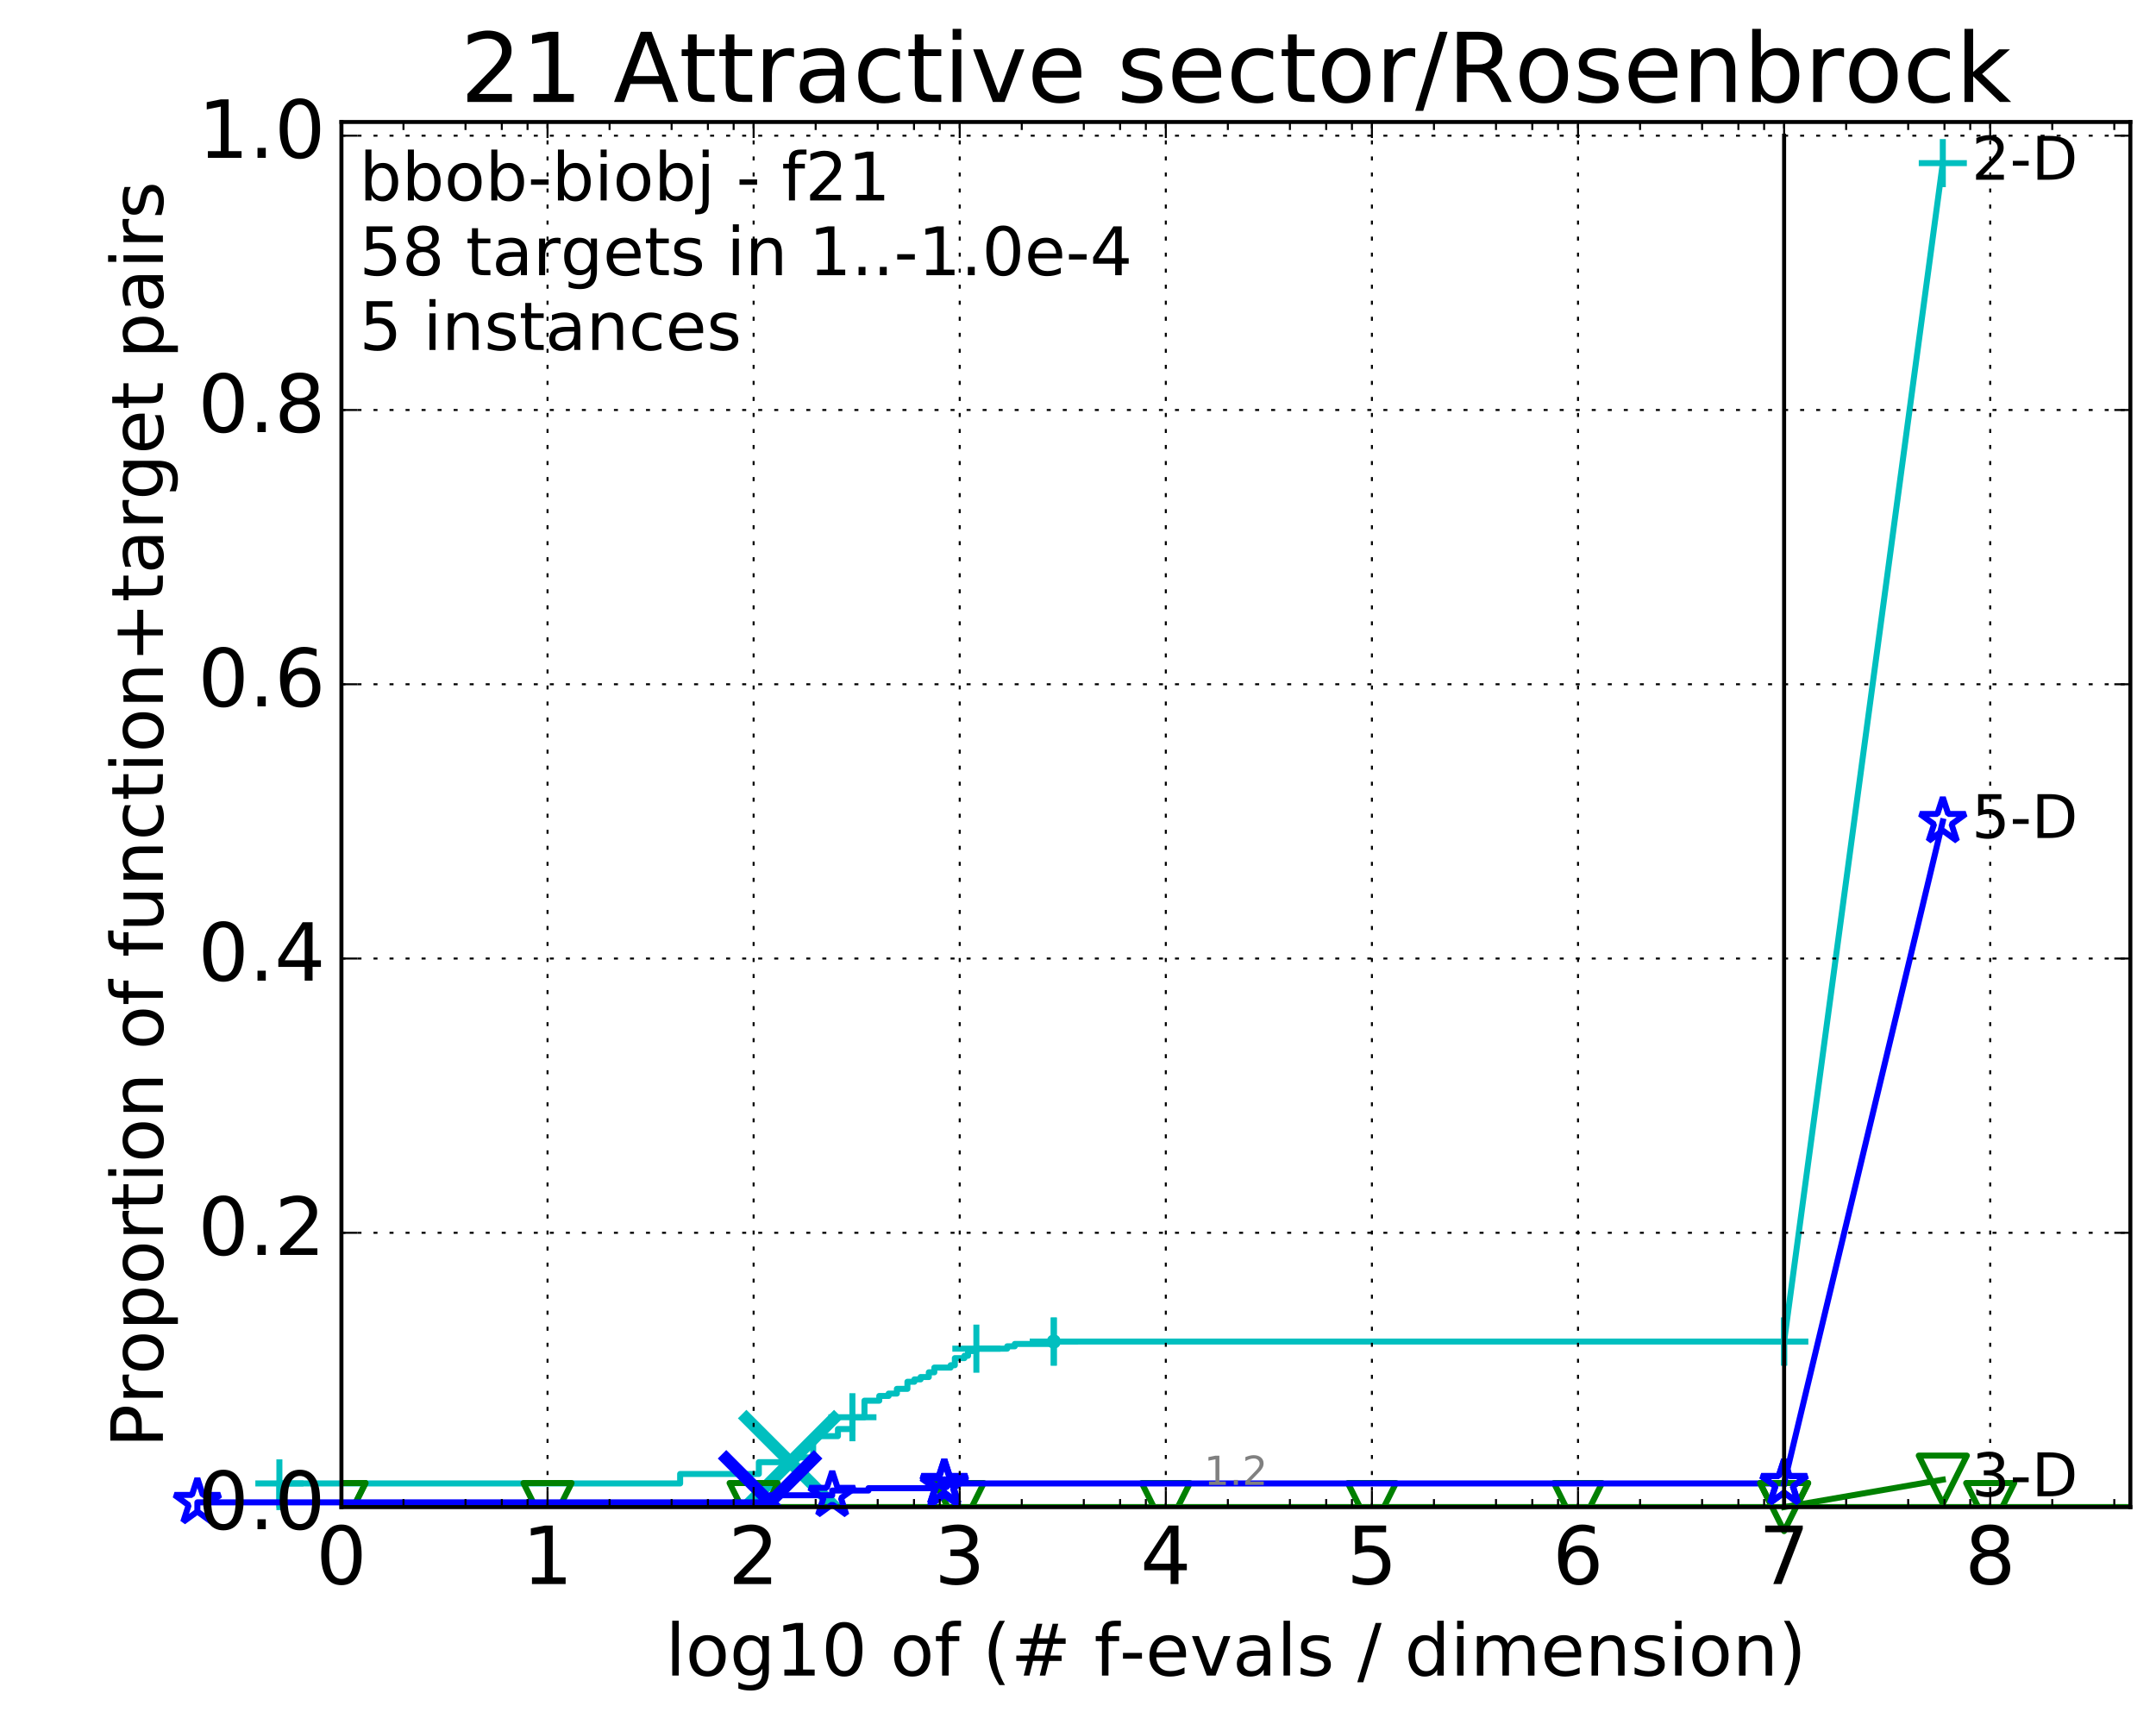 <?xml version="1.0" encoding="utf-8" standalone="no"?>
<!DOCTYPE svg PUBLIC "-//W3C//DTD SVG 1.1//EN"
  "http://www.w3.org/Graphics/SVG/1.1/DTD/svg11.dtd">
<!-- Created with matplotlib (http://matplotlib.org/) -->
<svg height="432pt" version="1.1" viewBox="0 0 538 432" width="538pt" xmlns="http://www.w3.org/2000/svg" xmlns:xlink="http://www.w3.org/1999/xlink">
 <defs>
  <style type="text/css">
*{stroke-linecap:butt;stroke-linejoin:round;stroke-miterlimit:100000;}
  </style>
 </defs>
 <g id="figure_1">
  <g id="patch_1">
   <path d="M 0 432.436 
L 538.8 432.436 
L 538.8 0 
L 0 0 
z
" style="fill:#ffffff;"/>
  </g>
  <g id="axes_1">
   <g id="patch_2">
    <path d="M 85.2 376.036 
L 531.6 376.036 
L 531.6 30.436 
L 85.2 30.436 
z
" style="fill:#ffffff;"/>
   </g>
   <g id="line2d_1">
    <defs>
     <path d="M 0 1.5 
C 0.398 1.5 0.779 1.342 1.061 1.061 
C 1.342 0.779 1.5 0.398 1.5 0 
C 1.5 -0.398 1.342 -0.779 1.061 -1.061 
C 0.779 -1.342 0.398 -1.5 0 -1.5 
C -0.398 -1.5 -0.779 -1.342 -1.061 -1.061 
C -1.342 -0.779 -1.5 -0.398 -1.5 0 
C -1.5 0.398 -1.342 0.779 -1.061 1.061 
C -0.779 1.342 -0.398 1.5 0 1.5 
z
" id="m60e5646733" style="stroke:#00bfbf;stroke-width:0.5;"/>
    </defs>
    <g>
     <use style="fill:#00bfbf;stroke:#00bfbf;stroke-width:0.5;" x="262.956" xlink:href="#m60e5646733" y="334.739"/>
     <use style="fill:#00bfbf;stroke:#00bfbf;stroke-width:0.5;" x="262.956" xlink:href="#m60e5646733" y="334.739"/>
    </g>
   </g>
   <g id="line2d_2">
    <path d="M 69.718 376.036 
L 69.718 370.137 
L 169.72 370.137 
L 169.72 367.777 
L 189.359 367.777 
L 189.359 364.827 
L 197.262 364.827 
L 197.262 363.647 
L 202.916 363.647 
L 202.916 358.337 
L 209.096 358.337 
L 209.096 356.567 
L 212.706 356.567 
L 212.706 353.618 
L 215.716 353.618 
L 215.716 349.488 
L 219.408 349.488 
L 219.408 348.308 
L 221.75 348.308 
L 221.75 347.718 
L 223.802 347.718 
L 223.802 346.538 
L 226.435 346.538 
L 226.435 344.768 
L 228.169 344.768 
L 228.169 344.178 
L 229.726 344.178 
L 229.726 343.588 
L 231.773 343.588 
L 231.773 342.408 
L 233.149 342.408 
L 233.149 341.228 
L 237.219 341.228 
L 237.219 340.639 
L 238.269 340.639 
L 238.269 338.869 
L 240.66 338.869 
L 240.66 338.279 
L 241.564 338.279 
L 241.564 337.099 
L 243.641 337.099 
L 243.641 336.509 
L 251.331 336.509 
L 251.331 335.919 
L 253.226 335.919 
L 253.226 335.329 
L 262.956 335.329 
L 262.956 334.739 
L 445.2 334.739 
" style="fill:none;stroke:#00bfbf;stroke-linecap:square;stroke-width:1.5;"/>
   </g>
   <g id="line2d_3">
    <defs>
     <path d="M -6 0 
L 6 0 
M 0 6 
L 0 -6 
" id="m576f7cb056" style="stroke:#00bfbf;stroke-width:1.5;"/>
    </defs>
    <g>
     <use style="fill:none;stroke:#00bfbf;stroke-width:1.5;" x="69.718" xlink:href="#m576f7cb056" y="370.137"/>
     <use style="fill:none;stroke:#00bfbf;stroke-width:1.5;" x="212.706" xlink:href="#m576f7cb056" y="353.618"/>
     <use style="fill:none;stroke:#00bfbf;stroke-width:1.5;" x="243.641" xlink:href="#m576f7cb056" y="336.509"/>
     <use style="fill:none;stroke:#00bfbf;stroke-width:1.5;" x="262.956" xlink:href="#m576f7cb056" y="334.739"/>
     <use style="fill:none;stroke:#00bfbf;stroke-width:1.5;" x="262.956" xlink:href="#m576f7cb056" y="334.739"/>
     <use style="fill:none;stroke:#00bfbf;stroke-width:1.5;" x="445.2" xlink:href="#m576f7cb056" y="334.739"/>
    </g>
   </g>
   <g id="line2d_4"/>
   <g id="line2d_5">
    <path clip-path="url(#p95b5ae7217)" d="M 197.188 364.827 
" style="fill:none;stroke:#00bfbf;stroke-linecap:square;"/>
    <defs>
     <path d="M -12 12 
L 12 -12 
M -12 -12 
L 12 12 
" id="md23b39d0be" style="stroke:#00bfbf;stroke-width:3.0;"/>
    </defs>
    <g clip-path="url(#p95b5ae7217)">
     <use style="fill:#00bfbf;stroke:#00bfbf;stroke-width:3.0;" x="197.188" xlink:href="#md23b39d0be" y="364.827"/>
    </g>
   </g>
   <g id="line2d_6">
    <path clip-path="url(#p95b5ae7217)" d="M 85.2 376.036 
L 85.2 376.036 
L 85.2 376.036 
L 85.2 376.036 
L 531.6 376.036 
" style="fill:none;stroke:#008000;stroke-linecap:square;stroke-width:1.5;"/>
   </g>
   <g id="line2d_7">
    <defs>
     <path d="M -0 6 
L 6 -6 
L -6 -6 
z
" id="m54c3086d42" style="stroke:#008000;stroke-linejoin:miter;stroke-width:1.5;"/>
    </defs>
    <g clip-path="url(#p95b5ae7217)">
     <use style="fill:none;stroke:#008000;stroke-linejoin:miter;stroke-width:1.5;" x="85.2" xlink:href="#m54c3086d42" y="376.036"/>
     <use style="fill:none;stroke:#008000;stroke-linejoin:miter;stroke-width:1.5;" x="85.2" xlink:href="#m54c3086d42" y="376.036"/>
     <use style="fill:none;stroke:#008000;stroke-linejoin:miter;stroke-width:1.5;" x="136.629" xlink:href="#m54c3086d42" y="376.036"/>
     <use style="fill:none;stroke:#008000;stroke-linejoin:miter;stroke-width:1.5;" x="188.057" xlink:href="#m54c3086d42" y="376.036"/>
     <use style="fill:none;stroke:#008000;stroke-linejoin:miter;stroke-width:1.5;" x="239.486" xlink:href="#m54c3086d42" y="376.036"/>
     <use style="fill:none;stroke:#008000;stroke-linejoin:miter;stroke-width:1.5;" x="290.914" xlink:href="#m54c3086d42" y="376.036"/>
     <use style="fill:none;stroke:#008000;stroke-linejoin:miter;stroke-width:1.5;" x="342.343" xlink:href="#m54c3086d42" y="376.036"/>
     <use style="fill:none;stroke:#008000;stroke-linejoin:miter;stroke-width:1.5;" x="393.771" xlink:href="#m54c3086d42" y="376.036"/>
     <use style="fill:none;stroke:#008000;stroke-linejoin:miter;stroke-width:1.5;" x="445.2" xlink:href="#m54c3086d42" y="376.036"/>
     <use style="fill:none;stroke:#008000;stroke-linejoin:miter;stroke-width:1.5;" x="496.629" xlink:href="#m54c3086d42" y="376.036"/>
    </g>
   </g>
   <g id="line2d_8"/>
   <g id="line2d_9">
    <defs>
     <path d="M 0 1.5 
C 0.398 1.5 0.779 1.342 1.061 1.061 
C 1.342 0.779 1.5 0.398 1.5 0 
C 1.5 -0.398 1.342 -0.779 1.061 -1.061 
C 0.779 -1.342 0.398 -1.5 0 -1.5 
C -0.398 -1.5 -0.779 -1.342 -1.061 -1.061 
C -1.342 -0.779 -1.5 -0.398 -1.5 0 
C -1.5 0.398 -1.342 0.779 -1.061 1.061 
C -0.779 1.342 -0.398 1.5 0 1.5 
z
" id="m549f9d308c" style="stroke:#0000ff;stroke-width:0.5;"/>
    </defs>
    <g>
     <use style="fill:#0000ff;stroke:#0000ff;stroke-width:0.5;" x="235.634" xlink:href="#m549f9d308c" y="370.137"/>
     <use style="fill:#0000ff;stroke:#0000ff;stroke-width:0.5;" x="235.634" xlink:href="#m549f9d308c" y="370.137"/>
    </g>
   </g>
   <g id="line2d_10">
    <path d="M 49.253 376.036 
L 49.253 374.856 
L 192.204 374.856 
L 192.204 373.086 
L 207.667 373.086 
L 207.667 371.907 
L 216.717 371.907 
L 216.717 371.317 
L 232.192 371.317 
L 232.192 370.727 
L 235.634 370.727 
L 235.634 370.137 
L 445.2 370.137 
" style="fill:none;stroke:#0000ff;stroke-linecap:square;stroke-width:1.5;"/>
   </g>
   <g id="line2d_11">
    <defs>
     <path d="M 0 -6 
L -1.347 -1.854 
L -5.706 -1.854 
L -2.18 0.708 
L -3.527 4.854 
L -0 2.292 
L 3.527 4.854 
L 2.18 0.708 
L 5.706 -1.854 
L 1.347 -1.854 
z
" id="mc0a9718f0b" style="stroke:#0000ff;stroke-linejoin:bevel;stroke-width:1.5;"/>
    </defs>
    <g>
     <use style="fill:none;stroke:#0000ff;stroke-linejoin:bevel;stroke-width:1.5;" x="49.253" xlink:href="#mc0a9718f0b" y="374.856"/>
     <use style="fill:none;stroke:#0000ff;stroke-linejoin:bevel;stroke-width:1.5;" x="207.667" xlink:href="#mc0a9718f0b" y="373.086"/>
     <use style="fill:none;stroke:#0000ff;stroke-linejoin:bevel;stroke-width:1.5;" x="235.634" xlink:href="#mc0a9718f0b" y="370.727"/>
     <use style="fill:none;stroke:#0000ff;stroke-linejoin:bevel;stroke-width:1.5;" x="235.634" xlink:href="#mc0a9718f0b" y="370.137"/>
     <use style="fill:none;stroke:#0000ff;stroke-linejoin:bevel;stroke-width:1.5;" x="235.634" xlink:href="#mc0a9718f0b" y="370.137"/>
     <use style="fill:none;stroke:#0000ff;stroke-linejoin:bevel;stroke-width:1.5;" x="445.2" xlink:href="#mc0a9718f0b" y="370.137"/>
    </g>
   </g>
   <g id="line2d_12"/>
   <g id="line2d_13">
    <path clip-path="url(#p95b5ae7217)" d="M 192.167 374.856 
" style="fill:none;stroke:#0000ff;stroke-linecap:square;"/>
    <defs>
     <path d="M -12 12 
L 12 -12 
M -12 -12 
L 12 12 
" id="m6f9a5e97f2" style="stroke:#0000ff;stroke-width:3.0;"/>
    </defs>
    <g clip-path="url(#p95b5ae7217)">
     <use style="fill:#0000ff;stroke:#0000ff;stroke-width:3.0;" x="192.167" xlink:href="#m6f9a5e97f2" y="374.856"/>
    </g>
   </g>
   <g id="line2d_14">
    <path d="M 445.2 376.036 
L 484.8 369.193 
" style="fill:none;stroke:#008000;stroke-linecap:square;stroke-width:1.5;"/>
    <g>
     <use style="fill:none;stroke:#008000;stroke-linejoin:miter;stroke-width:1.5;" x="445.2" xlink:href="#m54c3086d42" y="376.036"/>
     <use style="fill:none;stroke:#008000;stroke-linejoin:miter;stroke-width:1.5;" x="484.8" xlink:href="#m54c3086d42" y="369.193"/>
    </g>
   </g>
   <g id="line2d_15">
    <path d="M 445.2 370.137 
L 484.8 204.947 
" style="fill:none;stroke:#0000ff;stroke-linecap:square;stroke-width:1.5;"/>
    <g>
     <use style="fill:none;stroke:#0000ff;stroke-linejoin:bevel;stroke-width:1.5;" x="445.2" xlink:href="#mc0a9718f0b" y="370.137"/>
     <use style="fill:none;stroke:#0000ff;stroke-linejoin:bevel;stroke-width:1.5;" x="484.8" xlink:href="#mc0a9718f0b" y="204.947"/>
    </g>
   </g>
   <g id="line2d_16">
    <path d="M 445.2 334.739 
L 484.8 40.702 
" style="fill:none;stroke:#00bfbf;stroke-linecap:square;stroke-width:1.5;"/>
    <g>
     <use style="fill:none;stroke:#00bfbf;stroke-width:1.5;" x="445.2" xlink:href="#m576f7cb056" y="334.739"/>
     <use style="fill:none;stroke:#00bfbf;stroke-width:1.5;" x="484.8" xlink:href="#m576f7cb056" y="40.702"/>
    </g>
   </g>
   <g id="line2d_17">
    <path d="M 445.2 376.036 
L 445.2 33.858 
" style="fill:none;stroke:#000000;stroke-linecap:square;"/>
   </g>
   <g id="patch_3">
    <path d="M 85.2 30.436 
L 531.6 30.436 
" style="fill:none;stroke:#000000;stroke-linecap:square;stroke-linejoin:miter;"/>
   </g>
   <g id="patch_4">
    <path d="M 531.6 376.036 
L 531.6 30.436 
" style="fill:none;stroke:#000000;stroke-linecap:square;stroke-linejoin:miter;"/>
   </g>
   <g id="patch_5">
    <path d="M 85.2 376.036 
L 531.6 376.036 
" style="fill:none;stroke:#000000;stroke-linecap:square;stroke-linejoin:miter;"/>
   </g>
   <g id="patch_6">
    <path d="M 85.2 376.036 
L 85.2 30.436 
" style="fill:none;stroke:#000000;stroke-linecap:square;stroke-linejoin:miter;"/>
   </g>
   <g id="matplotlib.axis_1">
    <g id="xtick_1">
     <g id="line2d_18">
      <path clip-path="url(#p95b5ae7217)" d="M 85.2 376.036 
L 85.2 30.436 
" style="fill:none;stroke:#000000;stroke-dasharray:1,3;stroke-dashoffset:0.0;stroke-width:0.5;"/>
     </g>
     <g id="line2d_19">
      <defs>
       <path d="M 0 0 
L 0 -4 
" id="ma0385718ad" style="stroke:#000000;stroke-width:0.5;"/>
      </defs>
      <g>
       <use style="stroke:#000000;stroke-width:0.5;" x="85.2" xlink:href="#ma0385718ad" y="376.036"/>
      </g>
     </g>
     <g id="line2d_20">
      <defs>
       <path d="M 0 0 
L 0 4 
" id="mfcdad55d7b" style="stroke:#000000;stroke-width:0.5;"/>
      </defs>
      <g>
       <use style="stroke:#000000;stroke-width:0.5;" x="85.2" xlink:href="#mfcdad55d7b" y="30.436"/>
      </g>
     </g>
     <g id="text_1">
      <!-- 0 -->
      <defs>
       <path d="M 31.781 66.406 
Q 24.172 66.406 20.328 58.906 
Q 16.5 51.422 16.5 36.375 
Q 16.5 21.391 20.328 13.891 
Q 24.172 6.391 31.781 6.391 
Q 39.453 6.391 43.281 13.891 
Q 47.125 21.391 47.125 36.375 
Q 47.125 51.422 43.281 58.906 
Q 39.453 66.406 31.781 66.406 
M 31.781 74.219 
Q 44.047 74.219 50.516 64.516 
Q 56.984 54.828 56.984 36.375 
Q 56.984 17.969 50.516 8.266 
Q 44.047 -1.422 31.781 -1.422 
Q 19.531 -1.422 13.062 8.266 
Q 6.594 17.969 6.594 36.375 
Q 6.594 54.828 13.062 64.516 
Q 19.531 74.219 31.781 74.219 
" id="BitstreamVeraSans-Roman-30"/>
      </defs>
      <g transform="translate(78.838 395.233)scale(0.2 -0.2)">
       <use xlink:href="#BitstreamVeraSans-Roman-30"/>
      </g>
     </g>
    </g>
    <g id="xtick_2">
     <g id="line2d_21">
      <path clip-path="url(#p95b5ae7217)" d="M 136.629 376.036 
L 136.629 30.436 
" style="fill:none;stroke:#000000;stroke-dasharray:1,3;stroke-dashoffset:0.0;stroke-width:0.5;"/>
     </g>
     <g id="line2d_22">
      <g>
       <use style="stroke:#000000;stroke-width:0.5;" x="136.629" xlink:href="#ma0385718ad" y="376.036"/>
      </g>
     </g>
     <g id="line2d_23">
      <g>
       <use style="stroke:#000000;stroke-width:0.5;" x="136.629" xlink:href="#mfcdad55d7b" y="30.436"/>
      </g>
     </g>
     <g id="text_2">
      <!-- 1 -->
      <defs>
       <path d="M 12.406 8.297 
L 28.516 8.297 
L 28.516 63.922 
L 10.984 60.406 
L 10.984 69.391 
L 28.422 72.906 
L 38.281 72.906 
L 38.281 8.297 
L 54.391 8.297 
L 54.391 0 
L 12.406 0 
z
" id="BitstreamVeraSans-Roman-31"/>
      </defs>
      <g transform="translate(130.266 395.233)scale(0.2 -0.2)">
       <use xlink:href="#BitstreamVeraSans-Roman-31"/>
      </g>
     </g>
    </g>
    <g id="xtick_3">
     <g id="line2d_24">
      <path clip-path="url(#p95b5ae7217)" d="M 188.057 376.036 
L 188.057 30.436 
" style="fill:none;stroke:#000000;stroke-dasharray:1,3;stroke-dashoffset:0.0;stroke-width:0.5;"/>
     </g>
     <g id="line2d_25">
      <g>
       <use style="stroke:#000000;stroke-width:0.5;" x="188.057" xlink:href="#ma0385718ad" y="376.036"/>
      </g>
     </g>
     <g id="line2d_26">
      <g>
       <use style="stroke:#000000;stroke-width:0.5;" x="188.057" xlink:href="#mfcdad55d7b" y="30.436"/>
      </g>
     </g>
     <g id="text_3">
      <!-- 2 -->
      <defs>
       <path d="M 19.188 8.297 
L 53.609 8.297 
L 53.609 0 
L 7.328 0 
L 7.328 8.297 
Q 12.938 14.109 22.625 23.891 
Q 32.328 33.688 34.812 36.531 
Q 39.547 41.844 41.422 45.531 
Q 43.312 49.219 43.312 52.781 
Q 43.312 58.594 39.234 62.25 
Q 35.156 65.922 28.609 65.922 
Q 23.969 65.922 18.812 64.312 
Q 13.672 62.703 7.812 59.422 
L 7.812 69.391 
Q 13.766 71.781 18.938 73 
Q 24.125 74.219 28.422 74.219 
Q 39.75 74.219 46.484 68.547 
Q 53.219 62.891 53.219 53.422 
Q 53.219 48.922 51.531 44.891 
Q 49.859 40.875 45.406 35.406 
Q 44.188 33.984 37.641 27.219 
Q 31.109 20.453 19.188 8.297 
" id="BitstreamVeraSans-Roman-32"/>
      </defs>
      <g transform="translate(181.695 395.233)scale(0.2 -0.2)">
       <use xlink:href="#BitstreamVeraSans-Roman-32"/>
      </g>
     </g>
    </g>
    <g id="xtick_4">
     <g id="line2d_27">
      <path clip-path="url(#p95b5ae7217)" d="M 239.486 376.036 
L 239.486 30.436 
" style="fill:none;stroke:#000000;stroke-dasharray:1,3;stroke-dashoffset:0.0;stroke-width:0.5;"/>
     </g>
     <g id="line2d_28">
      <g>
       <use style="stroke:#000000;stroke-width:0.5;" x="239.486" xlink:href="#ma0385718ad" y="376.036"/>
      </g>
     </g>
     <g id="line2d_29">
      <g>
       <use style="stroke:#000000;stroke-width:0.5;" x="239.486" xlink:href="#mfcdad55d7b" y="30.436"/>
      </g>
     </g>
     <g id="text_4">
      <!-- 3 -->
      <defs>
       <path d="M 40.578 39.312 
Q 47.656 37.797 51.625 33 
Q 55.609 28.219 55.609 21.188 
Q 55.609 10.406 48.188 4.484 
Q 40.766 -1.422 27.094 -1.422 
Q 22.516 -1.422 17.656 -0.516 
Q 12.797 0.391 7.625 2.203 
L 7.625 11.719 
Q 11.719 9.328 16.594 8.109 
Q 21.484 6.891 26.812 6.891 
Q 36.078 6.891 40.938 10.547 
Q 45.797 14.203 45.797 21.188 
Q 45.797 27.641 41.281 31.266 
Q 36.766 34.906 28.719 34.906 
L 20.219 34.906 
L 20.219 43.016 
L 29.109 43.016 
Q 36.375 43.016 40.234 45.922 
Q 44.094 48.828 44.094 54.297 
Q 44.094 59.906 40.109 62.906 
Q 36.141 65.922 28.719 65.922 
Q 24.656 65.922 20.016 65.031 
Q 15.375 64.156 9.812 62.312 
L 9.812 71.094 
Q 15.438 72.656 20.344 73.438 
Q 25.25 74.219 29.594 74.219 
Q 40.828 74.219 47.359 69.109 
Q 53.906 64.016 53.906 55.328 
Q 53.906 49.266 50.438 45.094 
Q 46.969 40.922 40.578 39.312 
" id="BitstreamVeraSans-Roman-33"/>
      </defs>
      <g transform="translate(233.123 395.233)scale(0.2 -0.2)">
       <use xlink:href="#BitstreamVeraSans-Roman-33"/>
      </g>
     </g>
    </g>
    <g id="xtick_5">
     <g id="line2d_30">
      <path clip-path="url(#p95b5ae7217)" d="M 290.914 376.036 
L 290.914 30.436 
" style="fill:none;stroke:#000000;stroke-dasharray:1,3;stroke-dashoffset:0.0;stroke-width:0.5;"/>
     </g>
     <g id="line2d_31">
      <g>
       <use style="stroke:#000000;stroke-width:0.5;" x="290.914" xlink:href="#ma0385718ad" y="376.036"/>
      </g>
     </g>
     <g id="line2d_32">
      <g>
       <use style="stroke:#000000;stroke-width:0.5;" x="290.914" xlink:href="#mfcdad55d7b" y="30.436"/>
      </g>
     </g>
     <g id="text_5">
      <!-- 4 -->
      <defs>
       <path d="M 37.797 64.312 
L 12.891 25.391 
L 37.797 25.391 
z
M 35.203 72.906 
L 47.609 72.906 
L 47.609 25.391 
L 58.016 25.391 
L 58.016 17.188 
L 47.609 17.188 
L 47.609 0 
L 37.797 0 
L 37.797 17.188 
L 4.891 17.188 
L 4.891 26.703 
z
" id="BitstreamVeraSans-Roman-34"/>
      </defs>
      <g transform="translate(284.552 395.233)scale(0.2 -0.2)">
       <use xlink:href="#BitstreamVeraSans-Roman-34"/>
      </g>
     </g>
    </g>
    <g id="xtick_6">
     <g id="line2d_33">
      <path clip-path="url(#p95b5ae7217)" d="M 342.343 376.036 
L 342.343 30.436 
" style="fill:none;stroke:#000000;stroke-dasharray:1,3;stroke-dashoffset:0.0;stroke-width:0.5;"/>
     </g>
     <g id="line2d_34">
      <g>
       <use style="stroke:#000000;stroke-width:0.5;" x="342.343" xlink:href="#ma0385718ad" y="376.036"/>
      </g>
     </g>
     <g id="line2d_35">
      <g>
       <use style="stroke:#000000;stroke-width:0.5;" x="342.343" xlink:href="#mfcdad55d7b" y="30.436"/>
      </g>
     </g>
     <g id="text_6">
      <!-- 5 -->
      <defs>
       <path d="M 10.797 72.906 
L 49.516 72.906 
L 49.516 64.594 
L 19.828 64.594 
L 19.828 46.734 
Q 21.969 47.469 24.109 47.828 
Q 26.266 48.188 28.422 48.188 
Q 40.625 48.188 47.75 41.5 
Q 54.891 34.812 54.891 23.391 
Q 54.891 11.625 47.562 5.094 
Q 40.234 -1.422 26.906 -1.422 
Q 22.312 -1.422 17.547 -0.641 
Q 12.797 0.141 7.719 1.703 
L 7.719 11.625 
Q 12.109 9.234 16.797 8.062 
Q 21.484 6.891 26.703 6.891 
Q 35.156 6.891 40.078 11.328 
Q 45.016 15.766 45.016 23.391 
Q 45.016 31 40.078 35.438 
Q 35.156 39.891 26.703 39.891 
Q 22.75 39.891 18.812 39.016 
Q 14.891 38.141 10.797 36.281 
z
" id="BitstreamVeraSans-Roman-35"/>
      </defs>
      <g transform="translate(335.98 395.233)scale(0.2 -0.2)">
       <use xlink:href="#BitstreamVeraSans-Roman-35"/>
      </g>
     </g>
    </g>
    <g id="xtick_7">
     <g id="line2d_36">
      <path clip-path="url(#p95b5ae7217)" d="M 393.771 376.036 
L 393.771 30.436 
" style="fill:none;stroke:#000000;stroke-dasharray:1,3;stroke-dashoffset:0.0;stroke-width:0.5;"/>
     </g>
     <g id="line2d_37">
      <g>
       <use style="stroke:#000000;stroke-width:0.5;" x="393.771" xlink:href="#ma0385718ad" y="376.036"/>
      </g>
     </g>
     <g id="line2d_38">
      <g>
       <use style="stroke:#000000;stroke-width:0.5;" x="393.771" xlink:href="#mfcdad55d7b" y="30.436"/>
      </g>
     </g>
     <g id="text_7">
      <!-- 6 -->
      <defs>
       <path d="M 33.016 40.375 
Q 26.375 40.375 22.484 35.828 
Q 18.609 31.297 18.609 23.391 
Q 18.609 15.531 22.484 10.953 
Q 26.375 6.391 33.016 6.391 
Q 39.656 6.391 43.531 10.953 
Q 47.406 15.531 47.406 23.391 
Q 47.406 31.297 43.531 35.828 
Q 39.656 40.375 33.016 40.375 
M 52.594 71.297 
L 52.594 62.312 
Q 48.875 64.062 45.094 64.984 
Q 41.312 65.922 37.594 65.922 
Q 27.828 65.922 22.672 59.328 
Q 17.531 52.734 16.797 39.406 
Q 19.672 43.656 24.016 45.922 
Q 28.375 48.188 33.594 48.188 
Q 44.578 48.188 50.953 41.516 
Q 57.328 34.859 57.328 23.391 
Q 57.328 12.156 50.688 5.359 
Q 44.047 -1.422 33.016 -1.422 
Q 20.359 -1.422 13.672 8.266 
Q 6.984 17.969 6.984 36.375 
Q 6.984 53.656 15.188 63.938 
Q 23.391 74.219 37.203 74.219 
Q 40.922 74.219 44.703 73.484 
Q 48.484 72.75 52.594 71.297 
" id="BitstreamVeraSans-Roman-36"/>
      </defs>
      <g transform="translate(387.409 395.233)scale(0.2 -0.2)">
       <use xlink:href="#BitstreamVeraSans-Roman-36"/>
      </g>
     </g>
    </g>
    <g id="xtick_8">
     <g id="line2d_39">
      <path clip-path="url(#p95b5ae7217)" d="M 445.2 376.036 
L 445.2 30.436 
" style="fill:none;stroke:#000000;stroke-dasharray:1,3;stroke-dashoffset:0.0;stroke-width:0.5;"/>
     </g>
     <g id="line2d_40">
      <g>
       <use style="stroke:#000000;stroke-width:0.5;" x="445.2" xlink:href="#ma0385718ad" y="376.036"/>
      </g>
     </g>
     <g id="line2d_41">
      <g>
       <use style="stroke:#000000;stroke-width:0.5;" x="445.2" xlink:href="#mfcdad55d7b" y="30.436"/>
      </g>
     </g>
     <g id="text_8">
      <!-- 7 -->
      <defs>
       <path d="M 8.203 72.906 
L 55.078 72.906 
L 55.078 68.703 
L 28.609 0 
L 18.312 0 
L 43.219 64.594 
L 8.203 64.594 
z
" id="BitstreamVeraSans-Roman-37"/>
      </defs>
      <g transform="translate(438.837 395.233)scale(0.2 -0.2)">
       <use xlink:href="#BitstreamVeraSans-Roman-37"/>
      </g>
     </g>
    </g>
    <g id="xtick_9">
     <g id="line2d_42">
      <path clip-path="url(#p95b5ae7217)" d="M 496.629 376.036 
L 496.629 30.436 
" style="fill:none;stroke:#000000;stroke-dasharray:1,3;stroke-dashoffset:0.0;stroke-width:0.5;"/>
     </g>
     <g id="line2d_43">
      <g>
       <use style="stroke:#000000;stroke-width:0.5;" x="496.629" xlink:href="#ma0385718ad" y="376.036"/>
      </g>
     </g>
     <g id="line2d_44">
      <g>
       <use style="stroke:#000000;stroke-width:0.5;" x="496.629" xlink:href="#mfcdad55d7b" y="30.436"/>
      </g>
     </g>
     <g id="text_9">
      <!-- 8 -->
      <defs>
       <path d="M 31.781 34.625 
Q 24.75 34.625 20.719 30.859 
Q 16.703 27.094 16.703 20.516 
Q 16.703 13.922 20.719 10.156 
Q 24.75 6.391 31.781 6.391 
Q 38.812 6.391 42.859 10.172 
Q 46.922 13.969 46.922 20.516 
Q 46.922 27.094 42.891 30.859 
Q 38.875 34.625 31.781 34.625 
M 21.922 38.812 
Q 15.578 40.375 12.031 44.719 
Q 8.5 49.078 8.5 55.328 
Q 8.5 64.062 14.719 69.141 
Q 20.953 74.219 31.781 74.219 
Q 42.672 74.219 48.875 69.141 
Q 55.078 64.062 55.078 55.328 
Q 55.078 49.078 51.531 44.719 
Q 48 40.375 41.703 38.812 
Q 48.828 37.156 52.797 32.312 
Q 56.781 27.484 56.781 20.516 
Q 56.781 9.906 50.312 4.234 
Q 43.844 -1.422 31.781 -1.422 
Q 19.734 -1.422 13.25 4.234 
Q 6.781 9.906 6.781 20.516 
Q 6.781 27.484 10.781 32.312 
Q 14.797 37.156 21.922 38.812 
M 18.312 54.391 
Q 18.312 48.734 21.844 45.562 
Q 25.391 42.391 31.781 42.391 
Q 38.141 42.391 41.719 45.562 
Q 45.312 48.734 45.312 54.391 
Q 45.312 60.062 41.719 63.234 
Q 38.141 66.406 31.781 66.406 
Q 25.391 66.406 21.844 63.234 
Q 18.312 60.062 18.312 54.391 
" id="BitstreamVeraSans-Roman-38"/>
      </defs>
      <g transform="translate(490.266 395.233)scale(0.2 -0.2)">
       <use xlink:href="#BitstreamVeraSans-Roman-38"/>
      </g>
     </g>
    </g>
    <g id="xtick_10">
     <g id="line2d_45">
      <defs>
       <path d="M 0 0 
L 0 -2 
" id="mf8a7b38372" style="stroke:#000000;stroke-width:0.5;"/>
      </defs>
      <g>
       <use style="stroke:#000000;stroke-width:0.5;" x="100.682" xlink:href="#mf8a7b38372" y="376.036"/>
      </g>
     </g>
     <g id="line2d_46">
      <defs>
       <path d="M 0 0 
L 0 2 
" id="m117cc8a65c" style="stroke:#000000;stroke-width:0.5;"/>
      </defs>
      <g>
       <use style="stroke:#000000;stroke-width:0.5;" x="100.682" xlink:href="#m117cc8a65c" y="30.436"/>
      </g>
     </g>
    </g>
    <g id="xtick_11">
     <g id="line2d_47">
      <g>
       <use style="stroke:#000000;stroke-width:0.5;" x="116.163" xlink:href="#mf8a7b38372" y="376.036"/>
      </g>
     </g>
     <g id="line2d_48">
      <g>
       <use style="stroke:#000000;stroke-width:0.5;" x="116.163" xlink:href="#m117cc8a65c" y="30.436"/>
      </g>
     </g>
    </g>
    <g id="xtick_12">
     <g id="line2d_49">
      <g>
       <use style="stroke:#000000;stroke-width:0.5;" x="125.219" xlink:href="#mf8a7b38372" y="376.036"/>
      </g>
     </g>
     <g id="line2d_50">
      <g>
       <use style="stroke:#000000;stroke-width:0.5;" x="125.219" xlink:href="#m117cc8a65c" y="30.436"/>
      </g>
     </g>
    </g>
    <g id="xtick_13">
     <g id="line2d_51">
      <g>
       <use style="stroke:#000000;stroke-width:0.5;" x="131.645" xlink:href="#mf8a7b38372" y="376.036"/>
      </g>
     </g>
     <g id="line2d_52">
      <g>
       <use style="stroke:#000000;stroke-width:0.5;" x="131.645" xlink:href="#m117cc8a65c" y="30.436"/>
      </g>
     </g>
    </g>
    <g id="xtick_14">
     <g id="line2d_53">
      <g>
       <use style="stroke:#000000;stroke-width:0.5;" x="152.11" xlink:href="#mf8a7b38372" y="376.036"/>
      </g>
     </g>
     <g id="line2d_54">
      <g>
       <use style="stroke:#000000;stroke-width:0.5;" x="152.11" xlink:href="#m117cc8a65c" y="30.436"/>
      </g>
     </g>
    </g>
    <g id="xtick_15">
     <g id="line2d_55">
      <g>
       <use style="stroke:#000000;stroke-width:0.5;" x="167.592" xlink:href="#mf8a7b38372" y="376.036"/>
      </g>
     </g>
     <g id="line2d_56">
      <g>
       <use style="stroke:#000000;stroke-width:0.5;" x="167.592" xlink:href="#m117cc8a65c" y="30.436"/>
      </g>
     </g>
    </g>
    <g id="xtick_16">
     <g id="line2d_57">
      <g>
       <use style="stroke:#000000;stroke-width:0.5;" x="176.648" xlink:href="#mf8a7b38372" y="376.036"/>
      </g>
     </g>
     <g id="line2d_58">
      <g>
       <use style="stroke:#000000;stroke-width:0.5;" x="176.648" xlink:href="#m117cc8a65c" y="30.436"/>
      </g>
     </g>
    </g>
    <g id="xtick_17">
     <g id="line2d_59">
      <g>
       <use style="stroke:#000000;stroke-width:0.5;" x="183.073" xlink:href="#mf8a7b38372" y="376.036"/>
      </g>
     </g>
     <g id="line2d_60">
      <g>
       <use style="stroke:#000000;stroke-width:0.5;" x="183.073" xlink:href="#m117cc8a65c" y="30.436"/>
      </g>
     </g>
    </g>
    <g id="xtick_18">
     <g id="line2d_61">
      <g>
       <use style="stroke:#000000;stroke-width:0.5;" x="203.539" xlink:href="#mf8a7b38372" y="376.036"/>
      </g>
     </g>
     <g id="line2d_62">
      <g>
       <use style="stroke:#000000;stroke-width:0.5;" x="203.539" xlink:href="#m117cc8a65c" y="30.436"/>
      </g>
     </g>
    </g>
    <g id="xtick_19">
     <g id="line2d_63">
      <g>
       <use style="stroke:#000000;stroke-width:0.5;" x="219.02" xlink:href="#mf8a7b38372" y="376.036"/>
      </g>
     </g>
     <g id="line2d_64">
      <g>
       <use style="stroke:#000000;stroke-width:0.5;" x="219.02" xlink:href="#m117cc8a65c" y="30.436"/>
      </g>
     </g>
    </g>
    <g id="xtick_20">
     <g id="line2d_65">
      <g>
       <use style="stroke:#000000;stroke-width:0.5;" x="228.076" xlink:href="#mf8a7b38372" y="376.036"/>
      </g>
     </g>
     <g id="line2d_66">
      <g>
       <use style="stroke:#000000;stroke-width:0.5;" x="228.076" xlink:href="#m117cc8a65c" y="30.436"/>
      </g>
     </g>
    </g>
    <g id="xtick_21">
     <g id="line2d_67">
      <g>
       <use style="stroke:#000000;stroke-width:0.5;" x="234.502" xlink:href="#mf8a7b38372" y="376.036"/>
      </g>
     </g>
     <g id="line2d_68">
      <g>
       <use style="stroke:#000000;stroke-width:0.5;" x="234.502" xlink:href="#m117cc8a65c" y="30.436"/>
      </g>
     </g>
    </g>
    <g id="xtick_22">
     <g id="line2d_69">
      <g>
       <use style="stroke:#000000;stroke-width:0.5;" x="254.967" xlink:href="#mf8a7b38372" y="376.036"/>
      </g>
     </g>
     <g id="line2d_70">
      <g>
       <use style="stroke:#000000;stroke-width:0.5;" x="254.967" xlink:href="#m117cc8a65c" y="30.436"/>
      </g>
     </g>
    </g>
    <g id="xtick_23">
     <g id="line2d_71">
      <g>
       <use style="stroke:#000000;stroke-width:0.5;" x="270.449" xlink:href="#mf8a7b38372" y="376.036"/>
      </g>
     </g>
     <g id="line2d_72">
      <g>
       <use style="stroke:#000000;stroke-width:0.5;" x="270.449" xlink:href="#m117cc8a65c" y="30.436"/>
      </g>
     </g>
    </g>
    <g id="xtick_24">
     <g id="line2d_73">
      <g>
       <use style="stroke:#000000;stroke-width:0.5;" x="279.505" xlink:href="#mf8a7b38372" y="376.036"/>
      </g>
     </g>
     <g id="line2d_74">
      <g>
       <use style="stroke:#000000;stroke-width:0.5;" x="279.505" xlink:href="#m117cc8a65c" y="30.436"/>
      </g>
     </g>
    </g>
    <g id="xtick_25">
     <g id="line2d_75">
      <g>
       <use style="stroke:#000000;stroke-width:0.5;" x="285.93" xlink:href="#mf8a7b38372" y="376.036"/>
      </g>
     </g>
     <g id="line2d_76">
      <g>
       <use style="stroke:#000000;stroke-width:0.5;" x="285.93" xlink:href="#m117cc8a65c" y="30.436"/>
      </g>
     </g>
    </g>
    <g id="xtick_26">
     <g id="line2d_77">
      <g>
       <use style="stroke:#000000;stroke-width:0.5;" x="306.396" xlink:href="#mf8a7b38372" y="376.036"/>
      </g>
     </g>
     <g id="line2d_78">
      <g>
       <use style="stroke:#000000;stroke-width:0.5;" x="306.396" xlink:href="#m117cc8a65c" y="30.436"/>
      </g>
     </g>
    </g>
    <g id="xtick_27">
     <g id="line2d_79">
      <g>
       <use style="stroke:#000000;stroke-width:0.5;" x="321.877" xlink:href="#mf8a7b38372" y="376.036"/>
      </g>
     </g>
     <g id="line2d_80">
      <g>
       <use style="stroke:#000000;stroke-width:0.5;" x="321.877" xlink:href="#m117cc8a65c" y="30.436"/>
      </g>
     </g>
    </g>
    <g id="xtick_28">
     <g id="line2d_81">
      <g>
       <use style="stroke:#000000;stroke-width:0.5;" x="330.933" xlink:href="#mf8a7b38372" y="376.036"/>
      </g>
     </g>
     <g id="line2d_82">
      <g>
       <use style="stroke:#000000;stroke-width:0.5;" x="330.933" xlink:href="#m117cc8a65c" y="30.436"/>
      </g>
     </g>
    </g>
    <g id="xtick_29">
     <g id="line2d_83">
      <g>
       <use style="stroke:#000000;stroke-width:0.5;" x="337.359" xlink:href="#mf8a7b38372" y="376.036"/>
      </g>
     </g>
     <g id="line2d_84">
      <g>
       <use style="stroke:#000000;stroke-width:0.5;" x="337.359" xlink:href="#m117cc8a65c" y="30.436"/>
      </g>
     </g>
    </g>
    <g id="xtick_30">
     <g id="line2d_85">
      <g>
       <use style="stroke:#000000;stroke-width:0.5;" x="357.824" xlink:href="#mf8a7b38372" y="376.036"/>
      </g>
     </g>
     <g id="line2d_86">
      <g>
       <use style="stroke:#000000;stroke-width:0.5;" x="357.824" xlink:href="#m117cc8a65c" y="30.436"/>
      </g>
     </g>
    </g>
    <g id="xtick_31">
     <g id="line2d_87">
      <g>
       <use style="stroke:#000000;stroke-width:0.5;" x="373.306" xlink:href="#mf8a7b38372" y="376.036"/>
      </g>
     </g>
     <g id="line2d_88">
      <g>
       <use style="stroke:#000000;stroke-width:0.5;" x="373.306" xlink:href="#m117cc8a65c" y="30.436"/>
      </g>
     </g>
    </g>
    <g id="xtick_32">
     <g id="line2d_89">
      <g>
       <use style="stroke:#000000;stroke-width:0.5;" x="382.362" xlink:href="#mf8a7b38372" y="376.036"/>
      </g>
     </g>
     <g id="line2d_90">
      <g>
       <use style="stroke:#000000;stroke-width:0.5;" x="382.362" xlink:href="#m117cc8a65c" y="30.436"/>
      </g>
     </g>
    </g>
    <g id="xtick_33">
     <g id="line2d_91">
      <g>
       <use style="stroke:#000000;stroke-width:0.5;" x="388.787" xlink:href="#mf8a7b38372" y="376.036"/>
      </g>
     </g>
     <g id="line2d_92">
      <g>
       <use style="stroke:#000000;stroke-width:0.5;" x="388.787" xlink:href="#m117cc8a65c" y="30.436"/>
      </g>
     </g>
    </g>
    <g id="xtick_34">
     <g id="line2d_93">
      <g>
       <use style="stroke:#000000;stroke-width:0.5;" x="409.253" xlink:href="#mf8a7b38372" y="376.036"/>
      </g>
     </g>
     <g id="line2d_94">
      <g>
       <use style="stroke:#000000;stroke-width:0.5;" x="409.253" xlink:href="#m117cc8a65c" y="30.436"/>
      </g>
     </g>
    </g>
    <g id="xtick_35">
     <g id="line2d_95">
      <g>
       <use style="stroke:#000000;stroke-width:0.5;" x="424.735" xlink:href="#mf8a7b38372" y="376.036"/>
      </g>
     </g>
     <g id="line2d_96">
      <g>
       <use style="stroke:#000000;stroke-width:0.5;" x="424.735" xlink:href="#m117cc8a65c" y="30.436"/>
      </g>
     </g>
    </g>
    <g id="xtick_36">
     <g id="line2d_97">
      <g>
       <use style="stroke:#000000;stroke-width:0.5;" x="433.791" xlink:href="#mf8a7b38372" y="376.036"/>
      </g>
     </g>
     <g id="line2d_98">
      <g>
       <use style="stroke:#000000;stroke-width:0.5;" x="433.791" xlink:href="#m117cc8a65c" y="30.436"/>
      </g>
     </g>
    </g>
    <g id="xtick_37">
     <g id="line2d_99">
      <g>
       <use style="stroke:#000000;stroke-width:0.5;" x="440.216" xlink:href="#mf8a7b38372" y="376.036"/>
      </g>
     </g>
     <g id="line2d_100">
      <g>
       <use style="stroke:#000000;stroke-width:0.5;" x="440.216" xlink:href="#m117cc8a65c" y="30.436"/>
      </g>
     </g>
    </g>
    <g id="xtick_38">
     <g id="line2d_101">
      <g>
       <use style="stroke:#000000;stroke-width:0.5;" x="460.682" xlink:href="#mf8a7b38372" y="376.036"/>
      </g>
     </g>
     <g id="line2d_102">
      <g>
       <use style="stroke:#000000;stroke-width:0.5;" x="460.682" xlink:href="#m117cc8a65c" y="30.436"/>
      </g>
     </g>
    </g>
    <g id="xtick_39">
     <g id="line2d_103">
      <g>
       <use style="stroke:#000000;stroke-width:0.5;" x="476.163" xlink:href="#mf8a7b38372" y="376.036"/>
      </g>
     </g>
     <g id="line2d_104">
      <g>
       <use style="stroke:#000000;stroke-width:0.5;" x="476.163" xlink:href="#m117cc8a65c" y="30.436"/>
      </g>
     </g>
    </g>
    <g id="xtick_40">
     <g id="line2d_105">
      <g>
       <use style="stroke:#000000;stroke-width:0.5;" x="485.219" xlink:href="#mf8a7b38372" y="376.036"/>
      </g>
     </g>
     <g id="line2d_106">
      <g>
       <use style="stroke:#000000;stroke-width:0.5;" x="485.219" xlink:href="#m117cc8a65c" y="30.436"/>
      </g>
     </g>
    </g>
    <g id="xtick_41">
     <g id="line2d_107">
      <g>
       <use style="stroke:#000000;stroke-width:0.5;" x="491.645" xlink:href="#mf8a7b38372" y="376.036"/>
      </g>
     </g>
     <g id="line2d_108">
      <g>
       <use style="stroke:#000000;stroke-width:0.5;" x="491.645" xlink:href="#m117cc8a65c" y="30.436"/>
      </g>
     </g>
    </g>
    <g id="xtick_42">
     <g id="line2d_109">
      <g>
       <use style="stroke:#000000;stroke-width:0.5;" x="512.11" xlink:href="#mf8a7b38372" y="376.036"/>
      </g>
     </g>
     <g id="line2d_110">
      <g>
       <use style="stroke:#000000;stroke-width:0.5;" x="512.11" xlink:href="#m117cc8a65c" y="30.436"/>
      </g>
     </g>
    </g>
    <g id="xtick_43">
     <g id="line2d_111">
      <g>
       <use style="stroke:#000000;stroke-width:0.5;" x="527.592" xlink:href="#mf8a7b38372" y="376.036"/>
      </g>
     </g>
     <g id="line2d_112">
      <g>
       <use style="stroke:#000000;stroke-width:0.5;" x="527.592" xlink:href="#m117cc8a65c" y="30.436"/>
      </g>
     </g>
    </g>
    <g id="text_10">
     <!-- log10 of (# f-evals / dimension) -->
     <defs>
      <path id="BitstreamVeraSans-Roman-20"/>
      <path d="M 51.125 44 
L 36.922 44 
L 32.812 27.688 
L 47.125 27.688 
z
M 43.797 71.781 
L 38.719 51.516 
L 52.984 51.516 
L 58.109 71.781 
L 65.922 71.781 
L 60.891 51.516 
L 76.125 51.516 
L 76.125 44 
L 58.984 44 
L 54.984 27.688 
L 70.516 27.688 
L 70.516 20.219 
L 53.078 20.219 
L 48 0 
L 40.188 0 
L 45.219 20.219 
L 30.906 20.219 
L 25.875 0 
L 18.016 0 
L 23.094 20.219 
L 7.719 20.219 
L 7.719 27.688 
L 24.906 27.688 
L 29 44 
L 13.281 44 
L 13.281 51.516 
L 30.906 51.516 
L 35.891 71.781 
z
" id="BitstreamVeraSans-Roman-23"/>
      <path d="M 52 44.188 
Q 55.375 50.25 60.062 53.125 
Q 64.75 56 71.094 56 
Q 79.641 56 84.281 50.016 
Q 88.922 44.047 88.922 33.016 
L 88.922 0 
L 79.891 0 
L 79.891 32.719 
Q 79.891 40.578 77.094 44.375 
Q 74.312 48.188 68.609 48.188 
Q 61.625 48.188 57.562 43.547 
Q 53.516 38.922 53.516 30.906 
L 53.516 0 
L 44.484 0 
L 44.484 32.719 
Q 44.484 40.625 41.703 44.406 
Q 38.922 48.188 33.109 48.188 
Q 26.219 48.188 22.156 43.531 
Q 18.109 38.875 18.109 30.906 
L 18.109 0 
L 9.078 0 
L 9.078 54.688 
L 18.109 54.688 
L 18.109 46.188 
Q 21.188 51.219 25.484 53.609 
Q 29.781 56 35.688 56 
Q 41.656 56 45.828 52.969 
Q 50 49.953 52 44.188 
" id="BitstreamVeraSans-Roman-6d"/>
      <path d="M 54.891 33.016 
L 54.891 0 
L 45.906 0 
L 45.906 32.719 
Q 45.906 40.484 42.875 44.328 
Q 39.844 48.188 33.797 48.188 
Q 26.516 48.188 22.312 43.547 
Q 18.109 38.922 18.109 30.906 
L 18.109 0 
L 9.078 0 
L 9.078 54.688 
L 18.109 54.688 
L 18.109 46.188 
Q 21.344 51.125 25.703 53.562 
Q 30.078 56 35.797 56 
Q 45.219 56 50.047 50.172 
Q 54.891 44.344 54.891 33.016 
" id="BitstreamVeraSans-Roman-6e"/>
      <path d="M 31 75.875 
Q 24.469 64.656 21.281 53.656 
Q 18.109 42.672 18.109 31.391 
Q 18.109 20.125 21.312 9.062 
Q 24.516 -2 31 -13.188 
L 23.188 -13.188 
Q 15.875 -1.703 12.234 9.375 
Q 8.594 20.453 8.594 31.391 
Q 8.594 42.281 12.203 53.312 
Q 15.828 64.359 23.188 75.875 
z
" id="BitstreamVeraSans-Roman-28"/>
      <path d="M 30.609 48.391 
Q 23.391 48.391 19.188 42.75 
Q 14.984 37.109 14.984 27.297 
Q 14.984 17.484 19.156 11.844 
Q 23.344 6.203 30.609 6.203 
Q 37.797 6.203 41.984 11.859 
Q 46.188 17.531 46.188 27.297 
Q 46.188 37.016 41.984 42.703 
Q 37.797 48.391 30.609 48.391 
M 30.609 56 
Q 42.328 56 49.016 48.375 
Q 55.719 40.766 55.719 27.297 
Q 55.719 13.875 49.016 6.219 
Q 42.328 -1.422 30.609 -1.422 
Q 18.844 -1.422 12.172 6.219 
Q 5.516 13.875 5.516 27.297 
Q 5.516 40.766 12.172 48.375 
Q 18.844 56 30.609 56 
" id="BitstreamVeraSans-Roman-6f"/>
      <path d="M 9.422 75.984 
L 18.406 75.984 
L 18.406 0 
L 9.422 0 
z
" id="BitstreamVeraSans-Roman-6c"/>
      <path d="M 2.984 54.688 
L 12.5 54.688 
L 29.594 8.797 
L 46.688 54.688 
L 56.203 54.688 
L 35.688 0 
L 23.484 0 
z
" id="BitstreamVeraSans-Roman-76"/>
      <path d="M 9.422 54.688 
L 18.406 54.688 
L 18.406 0 
L 9.422 0 
z
M 9.422 75.984 
L 18.406 75.984 
L 18.406 64.594 
L 9.422 64.594 
z
" id="BitstreamVeraSans-Roman-69"/>
      <path d="M 4.891 31.391 
L 31.203 31.391 
L 31.203 23.391 
L 4.891 23.391 
z
" id="BitstreamVeraSans-Roman-2d"/>
      <path d="M 25.391 72.906 
L 33.688 72.906 
L 8.297 -9.281 
L 0 -9.281 
z
" id="BitstreamVeraSans-Roman-2f"/>
      <path d="M 56.203 29.594 
L 56.203 25.203 
L 14.891 25.203 
Q 15.484 15.922 20.484 11.062 
Q 25.484 6.203 34.422 6.203 
Q 39.594 6.203 44.453 7.469 
Q 49.312 8.734 54.109 11.281 
L 54.109 2.781 
Q 49.266 0.734 44.188 -0.344 
Q 39.109 -1.422 33.891 -1.422 
Q 20.797 -1.422 13.156 6.188 
Q 5.516 13.812 5.516 26.812 
Q 5.516 40.234 12.766 48.109 
Q 20.016 56 32.328 56 
Q 43.359 56 49.781 48.891 
Q 56.203 41.797 56.203 29.594 
M 47.219 32.234 
Q 47.125 39.594 43.094 43.984 
Q 39.062 48.391 32.422 48.391 
Q 24.906 48.391 20.391 44.141 
Q 15.875 39.891 15.188 32.172 
z
" id="BitstreamVeraSans-Roman-65"/>
      <path d="M 45.406 46.391 
L 45.406 75.984 
L 54.391 75.984 
L 54.391 0 
L 45.406 0 
L 45.406 8.203 
Q 42.578 3.328 38.25 0.953 
Q 33.938 -1.422 27.875 -1.422 
Q 17.969 -1.422 11.734 6.484 
Q 5.516 14.406 5.516 27.297 
Q 5.516 40.188 11.734 48.094 
Q 17.969 56 27.875 56 
Q 33.938 56 38.25 53.625 
Q 42.578 51.266 45.406 46.391 
M 14.797 27.297 
Q 14.797 17.391 18.875 11.75 
Q 22.953 6.109 30.078 6.109 
Q 37.203 6.109 41.297 11.75 
Q 45.406 17.391 45.406 27.297 
Q 45.406 37.203 41.297 42.844 
Q 37.203 48.484 30.078 48.484 
Q 22.953 48.484 18.875 42.844 
Q 14.797 37.203 14.797 27.297 
" id="BitstreamVeraSans-Roman-64"/>
      <path d="M 45.406 27.984 
Q 45.406 37.75 41.375 43.109 
Q 37.359 48.484 30.078 48.484 
Q 22.859 48.484 18.828 43.109 
Q 14.797 37.75 14.797 27.984 
Q 14.797 18.266 18.828 12.891 
Q 22.859 7.516 30.078 7.516 
Q 37.359 7.516 41.375 12.891 
Q 45.406 18.266 45.406 27.984 
M 54.391 6.781 
Q 54.391 -7.172 48.188 -13.984 
Q 42 -20.797 29.203 -20.797 
Q 24.469 -20.797 20.266 -20.094 
Q 16.062 -19.391 12.109 -17.922 
L 12.109 -9.188 
Q 16.062 -11.328 19.922 -12.344 
Q 23.781 -13.375 27.781 -13.375 
Q 36.625 -13.375 41.016 -8.766 
Q 45.406 -4.156 45.406 5.172 
L 45.406 9.625 
Q 42.625 4.781 38.281 2.391 
Q 33.938 0 27.875 0 
Q 17.828 0 11.672 7.656 
Q 5.516 15.328 5.516 27.984 
Q 5.516 40.672 11.672 48.328 
Q 17.828 56 27.875 56 
Q 33.938 56 38.281 53.609 
Q 42.625 51.219 45.406 46.391 
L 45.406 54.688 
L 54.391 54.688 
z
" id="BitstreamVeraSans-Roman-67"/>
      <path d="M 37.109 75.984 
L 37.109 68.5 
L 28.516 68.5 
Q 23.688 68.5 21.797 66.547 
Q 19.922 64.594 19.922 59.516 
L 19.922 54.688 
L 34.719 54.688 
L 34.719 47.703 
L 19.922 47.703 
L 19.922 0 
L 10.891 0 
L 10.891 47.703 
L 2.297 47.703 
L 2.297 54.688 
L 10.891 54.688 
L 10.891 58.5 
Q 10.891 67.625 15.141 71.797 
Q 19.391 75.984 28.609 75.984 
z
" id="BitstreamVeraSans-Roman-66"/>
      <path d="M 34.281 27.484 
Q 23.391 27.484 19.188 25 
Q 14.984 22.516 14.984 16.5 
Q 14.984 11.719 18.141 8.906 
Q 21.297 6.109 26.703 6.109 
Q 34.188 6.109 38.703 11.406 
Q 43.219 16.703 43.219 25.484 
L 43.219 27.484 
z
M 52.203 31.203 
L 52.203 0 
L 43.219 0 
L 43.219 8.297 
Q 40.141 3.328 35.547 0.953 
Q 30.953 -1.422 24.312 -1.422 
Q 15.922 -1.422 10.953 3.297 
Q 6 8.016 6 15.922 
Q 6 25.141 12.172 29.828 
Q 18.359 34.516 30.609 34.516 
L 43.219 34.516 
L 43.219 35.406 
Q 43.219 41.609 39.141 45 
Q 35.062 48.391 27.688 48.391 
Q 23 48.391 18.547 47.266 
Q 14.109 46.141 10.016 43.891 
L 10.016 52.203 
Q 14.938 54.109 19.578 55.047 
Q 24.219 56 28.609 56 
Q 40.484 56 46.344 49.844 
Q 52.203 43.703 52.203 31.203 
" id="BitstreamVeraSans-Roman-61"/>
      <path d="M 44.281 53.078 
L 44.281 44.578 
Q 40.484 46.531 36.375 47.5 
Q 32.281 48.484 27.875 48.484 
Q 21.188 48.484 17.844 46.438 
Q 14.5 44.391 14.5 40.281 
Q 14.5 37.156 16.891 35.375 
Q 19.281 33.594 26.516 31.984 
L 29.594 31.297 
Q 39.156 29.25 43.188 25.516 
Q 47.219 21.781 47.219 15.094 
Q 47.219 7.469 41.188 3.016 
Q 35.156 -1.422 24.609 -1.422 
Q 20.219 -1.422 15.453 -0.562 
Q 10.688 0.297 5.422 2 
L 5.422 11.281 
Q 10.406 8.688 15.234 7.391 
Q 20.062 6.109 24.812 6.109 
Q 31.156 6.109 34.562 8.281 
Q 37.984 10.453 37.984 14.406 
Q 37.984 18.062 35.516 20.016 
Q 33.062 21.969 24.703 23.781 
L 21.578 24.516 
Q 13.234 26.266 9.516 29.906 
Q 5.812 33.547 5.812 39.891 
Q 5.812 47.609 11.281 51.797 
Q 16.75 56 26.812 56 
Q 31.781 56 36.172 55.266 
Q 40.578 54.547 44.281 53.078 
" id="BitstreamVeraSans-Roman-73"/>
      <path d="M 8.016 75.875 
L 15.828 75.875 
Q 23.141 64.359 26.781 53.312 
Q 30.422 42.281 30.422 31.391 
Q 30.422 20.453 26.781 9.375 
Q 23.141 -1.703 15.828 -13.188 
L 8.016 -13.188 
Q 14.5 -2 17.703 9.062 
Q 20.906 20.125 20.906 31.391 
Q 20.906 42.672 17.703 53.656 
Q 14.5 64.656 8.016 75.875 
" id="BitstreamVeraSans-Roman-29"/>
     </defs>
     <g transform="translate(166.055 418.07)scale(0.18 -0.18)">
      <use xlink:href="#BitstreamVeraSans-Roman-6c"/>
      <use x="27.783" xlink:href="#BitstreamVeraSans-Roman-6f"/>
      <use x="88.965" xlink:href="#BitstreamVeraSans-Roman-67"/>
      <use x="152.441" xlink:href="#BitstreamVeraSans-Roman-31"/>
      <use x="216.064" xlink:href="#BitstreamVeraSans-Roman-30"/>
      <use x="279.688" xlink:href="#BitstreamVeraSans-Roman-20"/>
      <use x="311.475" xlink:href="#BitstreamVeraSans-Roman-6f"/>
      <use x="372.656" xlink:href="#BitstreamVeraSans-Roman-66"/>
      <use x="407.861" xlink:href="#BitstreamVeraSans-Roman-20"/>
      <use x="439.648" xlink:href="#BitstreamVeraSans-Roman-28"/>
      <use x="478.662" xlink:href="#BitstreamVeraSans-Roman-23"/>
      <use x="562.451" xlink:href="#BitstreamVeraSans-Roman-20"/>
      <use x="594.238" xlink:href="#BitstreamVeraSans-Roman-66"/>
      <use x="629.365" xlink:href="#BitstreamVeraSans-Roman-2d"/>
      <use x="665.449" xlink:href="#BitstreamVeraSans-Roman-65"/>
      <use x="726.973" xlink:href="#BitstreamVeraSans-Roman-76"/>
      <use x="786.152" xlink:href="#BitstreamVeraSans-Roman-61"/>
      <use x="847.432" xlink:href="#BitstreamVeraSans-Roman-6c"/>
      <use x="875.215" xlink:href="#BitstreamVeraSans-Roman-73"/>
      <use x="927.314" xlink:href="#BitstreamVeraSans-Roman-20"/>
      <use x="959.102" xlink:href="#BitstreamVeraSans-Roman-2f"/>
      <use x="992.793" xlink:href="#BitstreamVeraSans-Roman-20"/>
      <use x="1024.58" xlink:href="#BitstreamVeraSans-Roman-64"/>
      <use x="1088.057" xlink:href="#BitstreamVeraSans-Roman-69"/>
      <use x="1115.84" xlink:href="#BitstreamVeraSans-Roman-6d"/>
      <use x="1213.252" xlink:href="#BitstreamVeraSans-Roman-65"/>
      <use x="1274.775" xlink:href="#BitstreamVeraSans-Roman-6e"/>
      <use x="1338.154" xlink:href="#BitstreamVeraSans-Roman-73"/>
      <use x="1390.254" xlink:href="#BitstreamVeraSans-Roman-69"/>
      <use x="1418.037" xlink:href="#BitstreamVeraSans-Roman-6f"/>
      <use x="1479.219" xlink:href="#BitstreamVeraSans-Roman-6e"/>
      <use x="1542.598" xlink:href="#BitstreamVeraSans-Roman-29"/>
     </g>
    </g>
   </g>
   <g id="matplotlib.axis_2">
    <g id="ytick_1">
     <g id="line2d_113">
      <path clip-path="url(#p95b5ae7217)" d="M 85.2 376.036 
L 531.6 376.036 
" style="fill:none;stroke:#000000;stroke-dasharray:1,3;stroke-dashoffset:0.0;stroke-width:0.5;"/>
     </g>
     <g id="line2d_114">
      <defs>
       <path d="M 0 0 
L 4 0 
" id="m74256b1c59" style="stroke:#000000;stroke-width:0.5;"/>
      </defs>
      <g>
       <use style="stroke:#000000;stroke-width:0.5;" x="85.2" xlink:href="#m74256b1c59" y="376.036"/>
      </g>
     </g>
     <g id="line2d_115">
      <defs>
       <path d="M 0 0 
L -4 0 
" id="m1de2dd3ed4" style="stroke:#000000;stroke-width:0.5;"/>
      </defs>
      <g>
       <use style="stroke:#000000;stroke-width:0.5;" x="531.6" xlink:href="#m1de2dd3ed4" y="376.036"/>
      </g>
     </g>
     <g id="text_11">
      <!-- 0.0 -->
      <defs>
       <path d="M 10.688 12.406 
L 21 12.406 
L 21 0 
L 10.688 0 
z
" id="BitstreamVeraSans-Roman-2e"/>
      </defs>
      <g transform="translate(49.394 381.555)scale(0.2 -0.2)">
       <use xlink:href="#BitstreamVeraSans-Roman-30"/>
       <use x="63.623" xlink:href="#BitstreamVeraSans-Roman-2e"/>
       <use x="95.41" xlink:href="#BitstreamVeraSans-Roman-30"/>
      </g>
     </g>
    </g>
    <g id="ytick_2">
     <g id="line2d_116">
      <path clip-path="url(#p95b5ae7217)" d="M 85.2 307.601 
L 531.6 307.601 
" style="fill:none;stroke:#000000;stroke-dasharray:1,3;stroke-dashoffset:0.0;stroke-width:0.5;"/>
     </g>
     <g id="line2d_117">
      <g>
       <use style="stroke:#000000;stroke-width:0.5;" x="85.2" xlink:href="#m74256b1c59" y="307.601"/>
      </g>
     </g>
     <g id="line2d_118">
      <g>
       <use style="stroke:#000000;stroke-width:0.5;" x="531.6" xlink:href="#m1de2dd3ed4" y="307.601"/>
      </g>
     </g>
     <g id="text_12">
      <!-- 0.2 -->
      <g transform="translate(49.394 313.119)scale(0.2 -0.2)">
       <use xlink:href="#BitstreamVeraSans-Roman-30"/>
       <use x="63.623" xlink:href="#BitstreamVeraSans-Roman-2e"/>
       <use x="95.41" xlink:href="#BitstreamVeraSans-Roman-32"/>
      </g>
     </g>
    </g>
    <g id="ytick_3">
     <g id="line2d_119">
      <path clip-path="url(#p95b5ae7217)" d="M 85.2 239.165 
L 531.6 239.165 
" style="fill:none;stroke:#000000;stroke-dasharray:1,3;stroke-dashoffset:0.0;stroke-width:0.5;"/>
     </g>
     <g id="line2d_120">
      <g>
       <use style="stroke:#000000;stroke-width:0.5;" x="85.2" xlink:href="#m74256b1c59" y="239.165"/>
      </g>
     </g>
     <g id="line2d_121">
      <g>
       <use style="stroke:#000000;stroke-width:0.5;" x="531.6" xlink:href="#m1de2dd3ed4" y="239.165"/>
      </g>
     </g>
     <g id="text_13">
      <!-- 0.4 -->
      <g transform="translate(49.394 244.684)scale(0.2 -0.2)">
       <use xlink:href="#BitstreamVeraSans-Roman-30"/>
       <use x="63.623" xlink:href="#BitstreamVeraSans-Roman-2e"/>
       <use x="95.41" xlink:href="#BitstreamVeraSans-Roman-34"/>
      </g>
     </g>
    </g>
    <g id="ytick_4">
     <g id="line2d_122">
      <path clip-path="url(#p95b5ae7217)" d="M 85.2 170.729 
L 531.6 170.729 
" style="fill:none;stroke:#000000;stroke-dasharray:1,3;stroke-dashoffset:0.0;stroke-width:0.5;"/>
     </g>
     <g id="line2d_123">
      <g>
       <use style="stroke:#000000;stroke-width:0.5;" x="85.2" xlink:href="#m74256b1c59" y="170.729"/>
      </g>
     </g>
     <g id="line2d_124">
      <g>
       <use style="stroke:#000000;stroke-width:0.5;" x="531.6" xlink:href="#m1de2dd3ed4" y="170.729"/>
      </g>
     </g>
     <g id="text_14">
      <!-- 0.6 -->
      <g transform="translate(49.394 176.248)scale(0.2 -0.2)">
       <use xlink:href="#BitstreamVeraSans-Roman-30"/>
       <use x="63.623" xlink:href="#BitstreamVeraSans-Roman-2e"/>
       <use x="95.41" xlink:href="#BitstreamVeraSans-Roman-36"/>
      </g>
     </g>
    </g>
    <g id="ytick_5">
     <g id="line2d_125">
      <path clip-path="url(#p95b5ae7217)" d="M 85.2 102.294 
L 531.6 102.294 
" style="fill:none;stroke:#000000;stroke-dasharray:1,3;stroke-dashoffset:0.0;stroke-width:0.5;"/>
     </g>
     <g id="line2d_126">
      <g>
       <use style="stroke:#000000;stroke-width:0.5;" x="85.2" xlink:href="#m74256b1c59" y="102.294"/>
      </g>
     </g>
     <g id="line2d_127">
      <g>
       <use style="stroke:#000000;stroke-width:0.5;" x="531.6" xlink:href="#m1de2dd3ed4" y="102.294"/>
      </g>
     </g>
     <g id="text_15">
      <!-- 0.8 -->
      <g transform="translate(49.394 107.812)scale(0.2 -0.2)">
       <use xlink:href="#BitstreamVeraSans-Roman-30"/>
       <use x="63.623" xlink:href="#BitstreamVeraSans-Roman-2e"/>
       <use x="95.41" xlink:href="#BitstreamVeraSans-Roman-38"/>
      </g>
     </g>
    </g>
    <g id="ytick_6">
     <g id="line2d_128">
      <path clip-path="url(#p95b5ae7217)" d="M 85.2 33.858 
L 531.6 33.858 
" style="fill:none;stroke:#000000;stroke-dasharray:1,3;stroke-dashoffset:0.0;stroke-width:0.5;"/>
     </g>
     <g id="line2d_129">
      <g>
       <use style="stroke:#000000;stroke-width:0.5;" x="85.2" xlink:href="#m74256b1c59" y="33.858"/>
      </g>
     </g>
     <g id="line2d_130">
      <g>
       <use style="stroke:#000000;stroke-width:0.5;" x="531.6" xlink:href="#m1de2dd3ed4" y="33.858"/>
      </g>
     </g>
     <g id="text_16">
      <!-- 1.0 -->
      <g transform="translate(49.394 39.377)scale(0.2 -0.2)">
       <use xlink:href="#BitstreamVeraSans-Roman-31"/>
       <use x="63.623" xlink:href="#BitstreamVeraSans-Roman-2e"/>
       <use x="95.41" xlink:href="#BitstreamVeraSans-Roman-30"/>
      </g>
     </g>
    </g>
    <g id="text_17">
     <!-- Proportion of function+target pairs -->
     <defs>
      <path d="M 19.672 64.797 
L 19.672 37.406 
L 32.078 37.406 
Q 38.969 37.406 42.719 40.969 
Q 46.484 44.531 46.484 51.125 
Q 46.484 57.672 42.719 61.234 
Q 38.969 64.797 32.078 64.797 
z
M 9.812 72.906 
L 32.078 72.906 
Q 44.344 72.906 50.609 67.359 
Q 56.891 61.812 56.891 51.125 
Q 56.891 40.328 50.609 34.812 
Q 44.344 29.297 32.078 29.297 
L 19.672 29.297 
L 19.672 0 
L 9.812 0 
z
" id="BitstreamVeraSans-Roman-50"/>
      <path d="M 46 62.703 
L 46 35.5 
L 73.188 35.5 
L 73.188 27.203 
L 46 27.203 
L 46 0 
L 37.797 0 
L 37.797 27.203 
L 10.594 27.203 
L 10.594 35.5 
L 37.797 35.5 
L 37.797 62.703 
z
" id="BitstreamVeraSans-Roman-2b"/>
      <path d="M 18.109 8.203 
L 18.109 -20.797 
L 9.078 -20.797 
L 9.078 54.688 
L 18.109 54.688 
L 18.109 46.391 
Q 20.953 51.266 25.266 53.625 
Q 29.594 56 35.594 56 
Q 45.562 56 51.781 48.094 
Q 58.016 40.188 58.016 27.297 
Q 58.016 14.406 51.781 6.484 
Q 45.562 -1.422 35.594 -1.422 
Q 29.594 -1.422 25.266 0.953 
Q 20.953 3.328 18.109 8.203 
M 48.688 27.297 
Q 48.688 37.203 44.609 42.844 
Q 40.531 48.484 33.406 48.484 
Q 26.266 48.484 22.188 42.844 
Q 18.109 37.203 18.109 27.297 
Q 18.109 17.391 22.188 11.75 
Q 26.266 6.109 33.406 6.109 
Q 40.531 6.109 44.609 11.75 
Q 48.688 17.391 48.688 27.297 
" id="BitstreamVeraSans-Roman-70"/>
      <path d="M 18.312 70.219 
L 18.312 54.688 
L 36.812 54.688 
L 36.812 47.703 
L 18.312 47.703 
L 18.312 18.016 
Q 18.312 11.328 20.141 9.422 
Q 21.969 7.516 27.594 7.516 
L 36.812 7.516 
L 36.812 0 
L 27.594 0 
Q 17.188 0 13.234 3.875 
Q 9.281 7.766 9.281 18.016 
L 9.281 47.703 
L 2.688 47.703 
L 2.688 54.688 
L 9.281 54.688 
L 9.281 70.219 
z
" id="BitstreamVeraSans-Roman-74"/>
      <path d="M 8.5 21.578 
L 8.5 54.688 
L 17.484 54.688 
L 17.484 21.922 
Q 17.484 14.156 20.5 10.266 
Q 23.531 6.391 29.594 6.391 
Q 36.859 6.391 41.078 11.031 
Q 45.312 15.672 45.312 23.688 
L 45.312 54.688 
L 54.297 54.688 
L 54.297 0 
L 45.312 0 
L 45.312 8.406 
Q 42.047 3.422 37.719 1 
Q 33.406 -1.422 27.688 -1.422 
Q 18.266 -1.422 13.375 4.438 
Q 8.5 10.297 8.5 21.578 
" id="BitstreamVeraSans-Roman-75"/>
      <path d="M 41.109 46.297 
Q 39.594 47.172 37.812 47.578 
Q 36.031 48 33.891 48 
Q 26.266 48 22.188 43.047 
Q 18.109 38.094 18.109 28.812 
L 18.109 0 
L 9.078 0 
L 9.078 54.688 
L 18.109 54.688 
L 18.109 46.188 
Q 20.953 51.172 25.484 53.578 
Q 30.031 56 36.531 56 
Q 37.453 56 38.578 55.875 
Q 39.703 55.766 41.062 55.516 
z
" id="BitstreamVeraSans-Roman-72"/>
      <path d="M 48.781 52.594 
L 48.781 44.188 
Q 44.969 46.297 41.141 47.344 
Q 37.312 48.391 33.406 48.391 
Q 24.656 48.391 19.812 42.844 
Q 14.984 37.312 14.984 27.297 
Q 14.984 17.281 19.812 11.734 
Q 24.656 6.203 33.406 6.203 
Q 37.312 6.203 41.141 7.25 
Q 44.969 8.297 48.781 10.406 
L 48.781 2.094 
Q 45.016 0.344 40.984 -0.531 
Q 36.969 -1.422 32.422 -1.422 
Q 20.062 -1.422 12.781 6.344 
Q 5.516 14.109 5.516 27.297 
Q 5.516 40.672 12.859 48.328 
Q 20.219 56 33.016 56 
Q 37.156 56 41.109 55.141 
Q 45.062 54.297 48.781 52.594 
" id="BitstreamVeraSans-Roman-63"/>
     </defs>
     <g transform="translate(40.65 361.226)rotate(-90.0)scale(0.18 -0.18)">
      <use xlink:href="#BitstreamVeraSans-Roman-50"/>
      <use x="60.287" xlink:href="#BitstreamVeraSans-Roman-72"/>
      <use x="101.369" xlink:href="#BitstreamVeraSans-Roman-6f"/>
      <use x="162.551" xlink:href="#BitstreamVeraSans-Roman-70"/>
      <use x="226.027" xlink:href="#BitstreamVeraSans-Roman-6f"/>
      <use x="287.209" xlink:href="#BitstreamVeraSans-Roman-72"/>
      <use x="328.322" xlink:href="#BitstreamVeraSans-Roman-74"/>
      <use x="367.531" xlink:href="#BitstreamVeraSans-Roman-69"/>
      <use x="395.314" xlink:href="#BitstreamVeraSans-Roman-6f"/>
      <use x="456.496" xlink:href="#BitstreamVeraSans-Roman-6e"/>
      <use x="519.875" xlink:href="#BitstreamVeraSans-Roman-20"/>
      <use x="551.662" xlink:href="#BitstreamVeraSans-Roman-6f"/>
      <use x="612.844" xlink:href="#BitstreamVeraSans-Roman-66"/>
      <use x="648.049" xlink:href="#BitstreamVeraSans-Roman-20"/>
      <use x="679.836" xlink:href="#BitstreamVeraSans-Roman-66"/>
      <use x="715.041" xlink:href="#BitstreamVeraSans-Roman-75"/>
      <use x="778.42" xlink:href="#BitstreamVeraSans-Roman-6e"/>
      <use x="841.799" xlink:href="#BitstreamVeraSans-Roman-63"/>
      <use x="896.779" xlink:href="#BitstreamVeraSans-Roman-74"/>
      <use x="935.988" xlink:href="#BitstreamVeraSans-Roman-69"/>
      <use x="963.771" xlink:href="#BitstreamVeraSans-Roman-6f"/>
      <use x="1024.953" xlink:href="#BitstreamVeraSans-Roman-6e"/>
      <use x="1088.332" xlink:href="#BitstreamVeraSans-Roman-2b"/>
      <use x="1172.121" xlink:href="#BitstreamVeraSans-Roman-74"/>
      <use x="1211.33" xlink:href="#BitstreamVeraSans-Roman-61"/>
      <use x="1272.609" xlink:href="#BitstreamVeraSans-Roman-72"/>
      <use x="1313.707" xlink:href="#BitstreamVeraSans-Roman-67"/>
      <use x="1377.184" xlink:href="#BitstreamVeraSans-Roman-65"/>
      <use x="1438.707" xlink:href="#BitstreamVeraSans-Roman-74"/>
      <use x="1477.916" xlink:href="#BitstreamVeraSans-Roman-20"/>
      <use x="1509.703" xlink:href="#BitstreamVeraSans-Roman-70"/>
      <use x="1573.18" xlink:href="#BitstreamVeraSans-Roman-61"/>
      <use x="1634.459" xlink:href="#BitstreamVeraSans-Roman-69"/>
      <use x="1662.242" xlink:href="#BitstreamVeraSans-Roman-72"/>
      <use x="1703.355" xlink:href="#BitstreamVeraSans-Roman-73"/>
     </g>
    </g>
   </g>
   <g id="text_18">
    <!-- 3-D -->
    <defs>
     <path d="M 19.672 64.797 
L 19.672 8.109 
L 31.594 8.109 
Q 46.688 8.109 53.688 14.938 
Q 60.688 21.781 60.688 36.531 
Q 60.688 51.172 53.688 57.984 
Q 46.688 64.797 31.594 64.797 
z
M 9.812 72.906 
L 30.078 72.906 
Q 51.266 72.906 61.172 64.094 
Q 71.094 55.281 71.094 36.531 
Q 71.094 17.672 61.125 8.828 
Q 51.172 0 30.078 0 
L 9.812 0 
z
" id="BitstreamVeraSans-Roman-44"/>
    </defs>
    <g transform="translate(492.0 373.332)scale(0.15 -0.15)">
     <use xlink:href="#BitstreamVeraSans-Roman-33"/>
     <use x="63.623" xlink:href="#BitstreamVeraSans-Roman-2d"/>
     <use x="99.707" xlink:href="#BitstreamVeraSans-Roman-44"/>
    </g>
   </g>
   <g id="text_19">
    <!-- 5-D -->
    <g transform="translate(492.0 209.086)scale(0.15 -0.15)">
     <use xlink:href="#BitstreamVeraSans-Roman-35"/>
     <use x="63.623" xlink:href="#BitstreamVeraSans-Roman-2d"/>
     <use x="99.707" xlink:href="#BitstreamVeraSans-Roman-44"/>
    </g>
   </g>
   <g id="text_20">
    <!-- 2-D -->
    <g transform="translate(492.0 44.841)scale(0.15 -0.15)">
     <use xlink:href="#BitstreamVeraSans-Roman-32"/>
     <use x="63.623" xlink:href="#BitstreamVeraSans-Roman-2d"/>
     <use x="99.707" xlink:href="#BitstreamVeraSans-Roman-44"/>
    </g>
   </g>
   <g id="text_21">
    <!-- bbob-biobj - f21 -->
    <defs>
     <path d="M 9.422 54.688 
L 18.406 54.688 
L 18.406 -0.984 
Q 18.406 -11.422 14.422 -16.109 
Q 10.453 -20.797 1.609 -20.797 
L -1.812 -20.797 
L -1.812 -13.188 
L 0.594 -13.188 
Q 5.719 -13.188 7.562 -10.812 
Q 9.422 -8.453 9.422 -0.984 
z
M 9.422 75.984 
L 18.406 75.984 
L 18.406 64.594 
L 9.422 64.594 
z
" id="BitstreamVeraSans-Roman-6a"/>
     <path d="M 48.688 27.297 
Q 48.688 37.203 44.609 42.844 
Q 40.531 48.484 33.406 48.484 
Q 26.266 48.484 22.188 42.844 
Q 18.109 37.203 18.109 27.297 
Q 18.109 17.391 22.188 11.75 
Q 26.266 6.109 33.406 6.109 
Q 40.531 6.109 44.609 11.75 
Q 48.688 17.391 48.688 27.297 
M 18.109 46.391 
Q 20.953 51.266 25.266 53.625 
Q 29.594 56 35.594 56 
Q 45.562 56 51.781 48.094 
Q 58.016 40.188 58.016 27.297 
Q 58.016 14.406 51.781 6.484 
Q 45.562 -1.422 35.594 -1.422 
Q 29.594 -1.422 25.266 0.953 
Q 20.953 3.328 18.109 8.203 
L 18.109 0 
L 9.078 0 
L 9.078 75.984 
L 18.109 75.984 
z
" id="BitstreamVeraSans-Roman-62"/>
    </defs>
    <g transform="translate(89.664 50.007)scale(0.167 -0.167)">
     <use xlink:href="#BitstreamVeraSans-Roman-62"/>
     <use x="63.477" xlink:href="#BitstreamVeraSans-Roman-62"/>
     <use x="126.953" xlink:href="#BitstreamVeraSans-Roman-6f"/>
     <use x="188.135" xlink:href="#BitstreamVeraSans-Roman-62"/>
     <use x="251.611" xlink:href="#BitstreamVeraSans-Roman-2d"/>
     <use x="287.695" xlink:href="#BitstreamVeraSans-Roman-62"/>
     <use x="351.172" xlink:href="#BitstreamVeraSans-Roman-69"/>
     <use x="378.955" xlink:href="#BitstreamVeraSans-Roman-6f"/>
     <use x="440.137" xlink:href="#BitstreamVeraSans-Roman-62"/>
     <use x="503.613" xlink:href="#BitstreamVeraSans-Roman-6a"/>
     <use x="531.396" xlink:href="#BitstreamVeraSans-Roman-20"/>
     <use x="563.184" xlink:href="#BitstreamVeraSans-Roman-2d"/>
     <use x="599.268" xlink:href="#BitstreamVeraSans-Roman-20"/>
     <use x="631.055" xlink:href="#BitstreamVeraSans-Roman-66"/>
     <use x="666.26" xlink:href="#BitstreamVeraSans-Roman-32"/>
     <use x="729.883" xlink:href="#BitstreamVeraSans-Roman-31"/>
    </g>
    <!-- 58 targets in 1..-1.0e-4 -->
    <g transform="translate(89.664 68.663)scale(0.167 -0.167)">
     <use xlink:href="#BitstreamVeraSans-Roman-35"/>
     <use x="63.623" xlink:href="#BitstreamVeraSans-Roman-38"/>
     <use x="127.246" xlink:href="#BitstreamVeraSans-Roman-20"/>
     <use x="159.033" xlink:href="#BitstreamVeraSans-Roman-74"/>
     <use x="198.242" xlink:href="#BitstreamVeraSans-Roman-61"/>
     <use x="259.521" xlink:href="#BitstreamVeraSans-Roman-72"/>
     <use x="300.619" xlink:href="#BitstreamVeraSans-Roman-67"/>
     <use x="364.096" xlink:href="#BitstreamVeraSans-Roman-65"/>
     <use x="425.619" xlink:href="#BitstreamVeraSans-Roman-74"/>
     <use x="464.828" xlink:href="#BitstreamVeraSans-Roman-73"/>
     <use x="516.928" xlink:href="#BitstreamVeraSans-Roman-20"/>
     <use x="548.715" xlink:href="#BitstreamVeraSans-Roman-69"/>
     <use x="576.498" xlink:href="#BitstreamVeraSans-Roman-6e"/>
     <use x="639.877" xlink:href="#BitstreamVeraSans-Roman-20"/>
     <use x="671.664" xlink:href="#BitstreamVeraSans-Roman-31"/>
     <use x="735.287" xlink:href="#BitstreamVeraSans-Roman-2e"/>
     <use x="767.074" xlink:href="#BitstreamVeraSans-Roman-2e"/>
     <use x="798.861" xlink:href="#BitstreamVeraSans-Roman-2d"/>
     <use x="834.945" xlink:href="#BitstreamVeraSans-Roman-31"/>
     <use x="898.568" xlink:href="#BitstreamVeraSans-Roman-2e"/>
     <use x="930.355" xlink:href="#BitstreamVeraSans-Roman-30"/>
     <use x="993.979" xlink:href="#BitstreamVeraSans-Roman-65"/>
     <use x="1055.502" xlink:href="#BitstreamVeraSans-Roman-2d"/>
     <use x="1091.586" xlink:href="#BitstreamVeraSans-Roman-34"/>
    </g>
    <!-- 5 instances -->
    <g transform="translate(89.664 87.318)scale(0.167 -0.167)">
     <use xlink:href="#BitstreamVeraSans-Roman-35"/>
     <use x="63.623" xlink:href="#BitstreamVeraSans-Roman-20"/>
     <use x="95.41" xlink:href="#BitstreamVeraSans-Roman-69"/>
     <use x="123.193" xlink:href="#BitstreamVeraSans-Roman-6e"/>
     <use x="186.572" xlink:href="#BitstreamVeraSans-Roman-73"/>
     <use x="238.672" xlink:href="#BitstreamVeraSans-Roman-74"/>
     <use x="277.881" xlink:href="#BitstreamVeraSans-Roman-61"/>
     <use x="339.16" xlink:href="#BitstreamVeraSans-Roman-6e"/>
     <use x="402.539" xlink:href="#BitstreamVeraSans-Roman-63"/>
     <use x="457.52" xlink:href="#BitstreamVeraSans-Roman-65"/>
     <use x="519.043" xlink:href="#BitstreamVeraSans-Roman-73"/>
    </g>
   </g>
   <g id="text_22">
    <!-- 1.2 -->
    <g style="fill:#808080;" transform="translate(300.448 370.501)scale(0.1 -0.1)">
     <use xlink:href="#BitstreamVeraSans-Roman-31"/>
     <use x="63.623" xlink:href="#BitstreamVeraSans-Roman-2e"/>
     <use x="95.41" xlink:href="#BitstreamVeraSans-Roman-32"/>
    </g>
   </g>
   <g id="text_23">
    <!-- 21 Attractive sector/Rosenbrock -->
    <defs>
     <path d="M 44.391 34.188 
Q 47.562 33.109 50.562 29.594 
Q 53.562 26.078 56.594 19.922 
L 66.609 0 
L 56 0 
L 46.688 18.703 
Q 43.062 26.031 39.672 28.422 
Q 36.281 30.812 30.422 30.812 
L 19.672 30.812 
L 19.672 0 
L 9.812 0 
L 9.812 72.906 
L 32.078 72.906 
Q 44.578 72.906 50.734 67.672 
Q 56.891 62.453 56.891 51.906 
Q 56.891 45.016 53.688 40.469 
Q 50.484 35.938 44.391 34.188 
M 19.672 64.797 
L 19.672 38.922 
L 32.078 38.922 
Q 39.203 38.922 42.844 42.219 
Q 46.484 45.516 46.484 51.906 
Q 46.484 58.297 42.844 61.547 
Q 39.203 64.797 32.078 64.797 
z
" id="BitstreamVeraSans-Roman-52"/>
     <path d="M 34.188 63.188 
L 20.797 26.906 
L 47.609 26.906 
z
M 28.609 72.906 
L 39.797 72.906 
L 67.578 0 
L 57.328 0 
L 50.688 18.703 
L 17.828 18.703 
L 11.188 0 
L 0.781 0 
z
" id="BitstreamVeraSans-Roman-41"/>
     <path d="M 9.078 75.984 
L 18.109 75.984 
L 18.109 31.109 
L 44.922 54.688 
L 56.391 54.688 
L 27.391 29.109 
L 57.625 0 
L 45.906 0 
L 18.109 26.703 
L 18.109 0 
L 9.078 0 
z
" id="BitstreamVeraSans-Roman-6b"/>
    </defs>
    <g transform="translate(114.872 25.436)scale(0.24 -0.24)">
     <use xlink:href="#BitstreamVeraSans-Roman-32"/>
     <use x="63.623" xlink:href="#BitstreamVeraSans-Roman-31"/>
     <use x="127.246" xlink:href="#BitstreamVeraSans-Roman-20"/>
     <use x="159.033" xlink:href="#BitstreamVeraSans-Roman-41"/>
     <use x="227.426" xlink:href="#BitstreamVeraSans-Roman-74"/>
     <use x="266.635" xlink:href="#BitstreamVeraSans-Roman-74"/>
     <use x="305.844" xlink:href="#BitstreamVeraSans-Roman-72"/>
     <use x="346.957" xlink:href="#BitstreamVeraSans-Roman-61"/>
     <use x="408.236" xlink:href="#BitstreamVeraSans-Roman-63"/>
     <use x="463.217" xlink:href="#BitstreamVeraSans-Roman-74"/>
     <use x="502.426" xlink:href="#BitstreamVeraSans-Roman-69"/>
     <use x="530.209" xlink:href="#BitstreamVeraSans-Roman-76"/>
     <use x="589.389" xlink:href="#BitstreamVeraSans-Roman-65"/>
     <use x="650.912" xlink:href="#BitstreamVeraSans-Roman-20"/>
     <use x="682.699" xlink:href="#BitstreamVeraSans-Roman-73"/>
     <use x="734.799" xlink:href="#BitstreamVeraSans-Roman-65"/>
     <use x="796.322" xlink:href="#BitstreamVeraSans-Roman-63"/>
     <use x="851.303" xlink:href="#BitstreamVeraSans-Roman-74"/>
     <use x="890.512" xlink:href="#BitstreamVeraSans-Roman-6f"/>
     <use x="951.693" xlink:href="#BitstreamVeraSans-Roman-72"/>
     <use x="992.807" xlink:href="#BitstreamVeraSans-Roman-2f"/>
     <use x="1026.498" xlink:href="#BitstreamVeraSans-Roman-52"/>
     <use x="1095.918" xlink:href="#BitstreamVeraSans-Roman-6f"/>
     <use x="1157.1" xlink:href="#BitstreamVeraSans-Roman-73"/>
     <use x="1209.199" xlink:href="#BitstreamVeraSans-Roman-65"/>
     <use x="1270.723" xlink:href="#BitstreamVeraSans-Roman-6e"/>
     <use x="1334.102" xlink:href="#BitstreamVeraSans-Roman-62"/>
     <use x="1397.578" xlink:href="#BitstreamVeraSans-Roman-72"/>
     <use x="1438.66" xlink:href="#BitstreamVeraSans-Roman-6f"/>
     <use x="1499.842" xlink:href="#BitstreamVeraSans-Roman-63"/>
     <use x="1554.822" xlink:href="#BitstreamVeraSans-Roman-6b"/>
    </g>
   </g>
  </g>
 </g>
 <defs>
  <clipPath id="p95b5ae7217">
   <rect height="345.6" width="446.4" x="85.2" y="30.436"/>
  </clipPath>
 </defs>
</svg>
